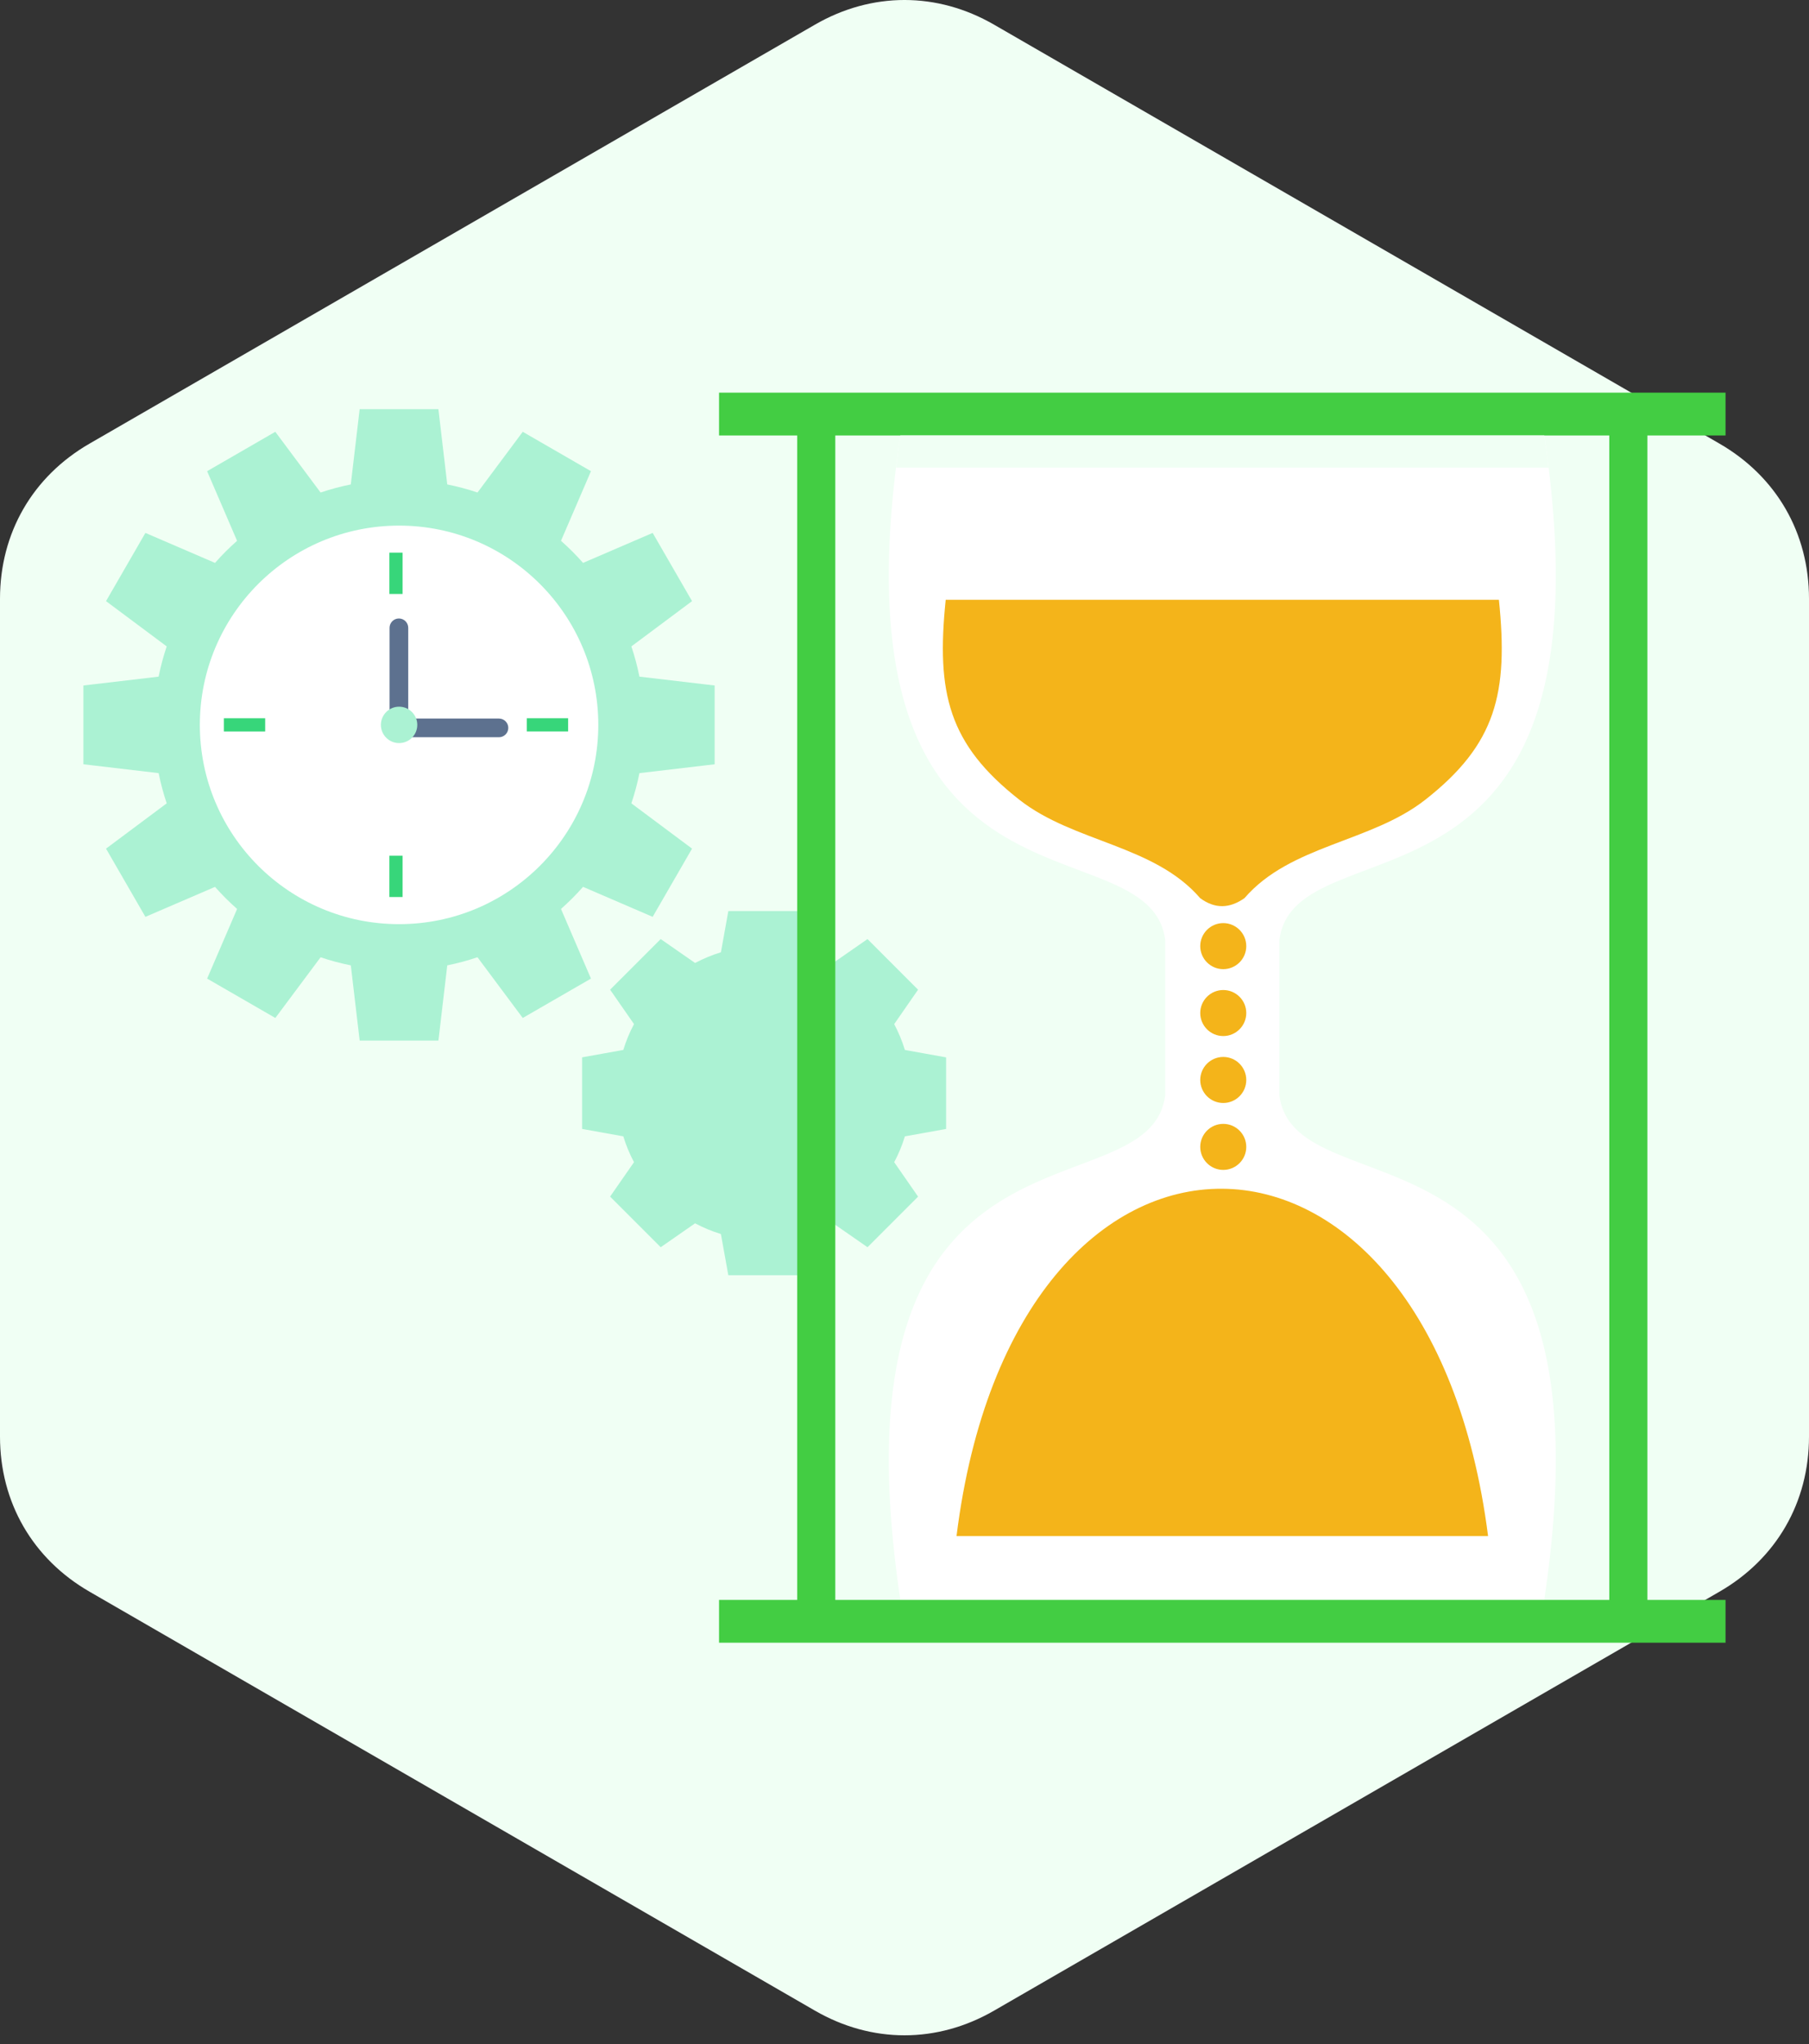 <svg width="108" height="122" viewBox="0 0 108 122" fill="none" xmlns="http://www.w3.org/2000/svg">
<rect x="0" y="0" width="108" height="122" fill="#333333" stroke="none"/>
<g clip-path="url(#clip0)">
<path d="M59.347 1.472L102.654 26.477C106.054 28.44 108 31.811 108 35.736V85.742C108 89.668 106.054 93.039 102.654 95.001L59.347 120.006C55.947 121.969 52.053 121.969 48.653 120.006L5.346 95.001C1.946 93.038 0 89.667 0 85.742V35.736C0 31.81 1.946 28.439 5.346 26.477L48.653 1.472C52.053 -0.491 55.947 -0.491 59.347 1.472Z" fill="#F0FFF4"/>
<path d="M53.752 25.99C49.208 56.416 68.608 48.758 69.564 56.1V65.378C68.606 72.72 49.208 65.063 53.752 95.488H72.973H92.194C96.738 65.062 77.34 72.72 76.381 65.378V56.1C77.34 48.758 96.738 56.416 92.194 25.99H72.973H53.752Z" fill="white"/>
<path d="M56.46 35.798C55.89 41.363 56.614 44.412 60.872 47.745C64.114 50.283 68.909 50.427 71.649 53.604C72.531 54.259 73.415 54.228 74.299 53.604C77.04 50.427 81.833 50.283 85.076 47.745C89.334 44.412 90.058 41.364 89.487 35.798H56.459H56.46ZM73.03 55.096C73.788 55.096 74.404 55.711 74.404 56.47C74.404 57.228 73.789 57.844 73.03 57.844C72.273 57.844 71.657 57.229 71.657 56.47C71.657 55.712 72.272 55.096 73.03 55.096ZM73.03 67.079C73.788 67.079 74.404 67.694 74.404 68.453C74.404 69.211 73.789 69.826 73.03 69.826C72.273 69.826 71.657 69.211 71.657 68.453C71.657 67.694 72.272 67.079 73.03 67.079ZM73.03 63.084C73.788 63.084 74.404 63.699 74.404 64.458C74.404 65.217 73.789 65.832 73.03 65.832C72.273 65.832 71.657 65.217 71.657 64.458C71.657 63.7 72.272 63.084 73.03 63.084ZM73.03 59.09C73.788 59.09 74.404 59.705 74.404 60.463C74.404 61.22 73.789 61.837 73.03 61.837C72.273 61.837 71.657 61.222 71.657 60.463C71.657 59.705 72.272 59.09 73.03 59.09ZM57.106 91.682H88.84C85.341 64.189 60.558 63.891 57.106 91.682Z" fill="#F4B41A"/>
<path d="M48.195 56.837C48.732 57.001 49.249 57.216 49.737 57.476L51.79 56.049L54.81 59.071L53.385 61.124C53.644 61.613 53.858 62.129 54.024 62.667L56.483 63.11V67.382L54.024 67.824C53.86 68.361 53.644 68.878 53.385 69.367L54.811 71.421L51.792 74.441L49.738 73.014C49.25 73.274 48.735 73.489 48.196 73.653L47.752 76.114H43.482L43.039 73.653C42.501 73.489 41.986 73.274 41.497 73.014L39.445 74.441L36.424 71.419L37.851 69.365C37.591 68.877 37.376 68.361 37.212 67.823L34.753 67.38V63.108L37.212 62.666C37.376 62.129 37.591 61.612 37.851 61.123L36.424 59.069L39.445 56.049L41.498 57.476C41.987 57.216 42.502 57.001 43.04 56.837L43.483 54.376H47.754L48.196 56.837H48.195ZM45.617 60.683C48.136 60.683 50.178 62.726 50.178 65.246C50.178 67.765 48.136 69.808 45.617 69.808C43.098 69.808 41.056 67.765 41.056 65.246C41.056 62.726 43.098 60.683 45.617 60.683Z" fill="#ABF2D3"/>
<path d="M26.703 28.914C27.319 29.038 27.921 29.198 28.508 29.396L31.209 25.772L35.281 28.123L33.492 32.279C33.959 32.69 34.398 33.13 34.81 33.597L38.965 31.807L41.316 35.879L37.693 38.581C37.89 39.166 38.052 39.768 38.174 40.386L42.666 40.914V45.616L38.175 46.145C38.052 46.761 37.89 47.363 37.693 47.948L41.316 50.65L38.965 54.722L34.809 52.932C34.398 53.399 33.957 53.839 33.492 54.251L35.281 58.408L31.209 60.758L28.506 57.133C27.921 57.331 27.319 57.494 26.703 57.617L26.174 62.108H21.473L20.944 57.618C20.328 57.494 19.726 57.334 19.14 57.135L16.438 60.758L12.366 58.408L14.156 54.251C13.689 53.841 13.249 53.401 12.837 52.934L8.681 54.723L6.33 50.651L9.953 47.948C9.756 47.363 9.594 46.761 9.472 46.145L4.98 45.616V40.914L9.47 40.386C9.594 39.769 9.754 39.168 9.953 38.581L6.33 35.879L8.681 31.807L12.837 33.597C13.247 33.13 13.687 32.69 14.154 32.279L12.365 28.123L16.436 25.772L19.14 29.397C19.725 29.199 20.326 29.038 20.943 28.914L21.472 24.422H26.173L26.702 28.914H26.703ZM23.824 33.564C29.18 33.564 33.524 37.907 33.524 43.265C33.524 48.622 29.182 52.966 23.824 52.966C18.467 52.966 14.123 48.623 14.123 43.265C14.123 37.908 18.466 33.564 23.824 33.564Z" fill="#ABF2D3"/>
<path d="M23.825 55.159C30.394 55.159 35.719 49.834 35.719 43.265C35.719 36.696 30.394 31.371 23.825 31.371C17.256 31.371 11.931 36.696 11.931 43.265C11.931 49.834 17.256 55.159 23.825 55.159Z" fill="white"/>
<path d="M13.366 42.87H15.831V43.659H13.366V42.869V42.87ZM33.918 43.657H31.453V42.869H33.918V43.657ZM23.247 53.539V51.074H24.035V53.539H23.247ZM24.035 32.985V35.451H23.247V32.985H24.035Z" fill="#37D67A"/>
<path d="M23.815 36.914C24.122 36.914 24.372 37.164 24.372 37.472V42.887H29.788C30.095 42.887 30.346 43.137 30.346 43.444C30.346 43.751 30.095 44.002 29.788 44.002H23.815V43.444H23.257V37.472C23.257 37.165 23.507 36.914 23.815 36.914Z" fill="#5D718F"/>
<path d="M23.826 44.351C24.426 44.351 24.912 43.865 24.912 43.265C24.912 42.665 24.426 42.179 23.826 42.179C23.226 42.179 22.74 42.665 22.74 43.265C22.74 43.865 23.226 44.351 23.826 44.351Z" fill="#ABF2D3"/>
<path d="M42.928 23.436H103.017V25.991H98.352V95.491H103.017V98.046H42.928V95.491H47.594V25.991H42.928V23.436ZM96.077 25.991H49.868V95.491H96.077V25.991Z" fill="#43CD43"/>
<path d="M53.752 25.99H92.194C92.292 26.651 92.377 27.287 92.452 27.913H53.492C53.569 27.288 53.652 26.651 53.75 25.99H53.752Z" fill="#F0FFF4"/>
</g>
<defs>
<clipPath id="clip0">
<rect width="108" height="121.479" fill="white"/>
</clipPath>
</defs>
</svg>
